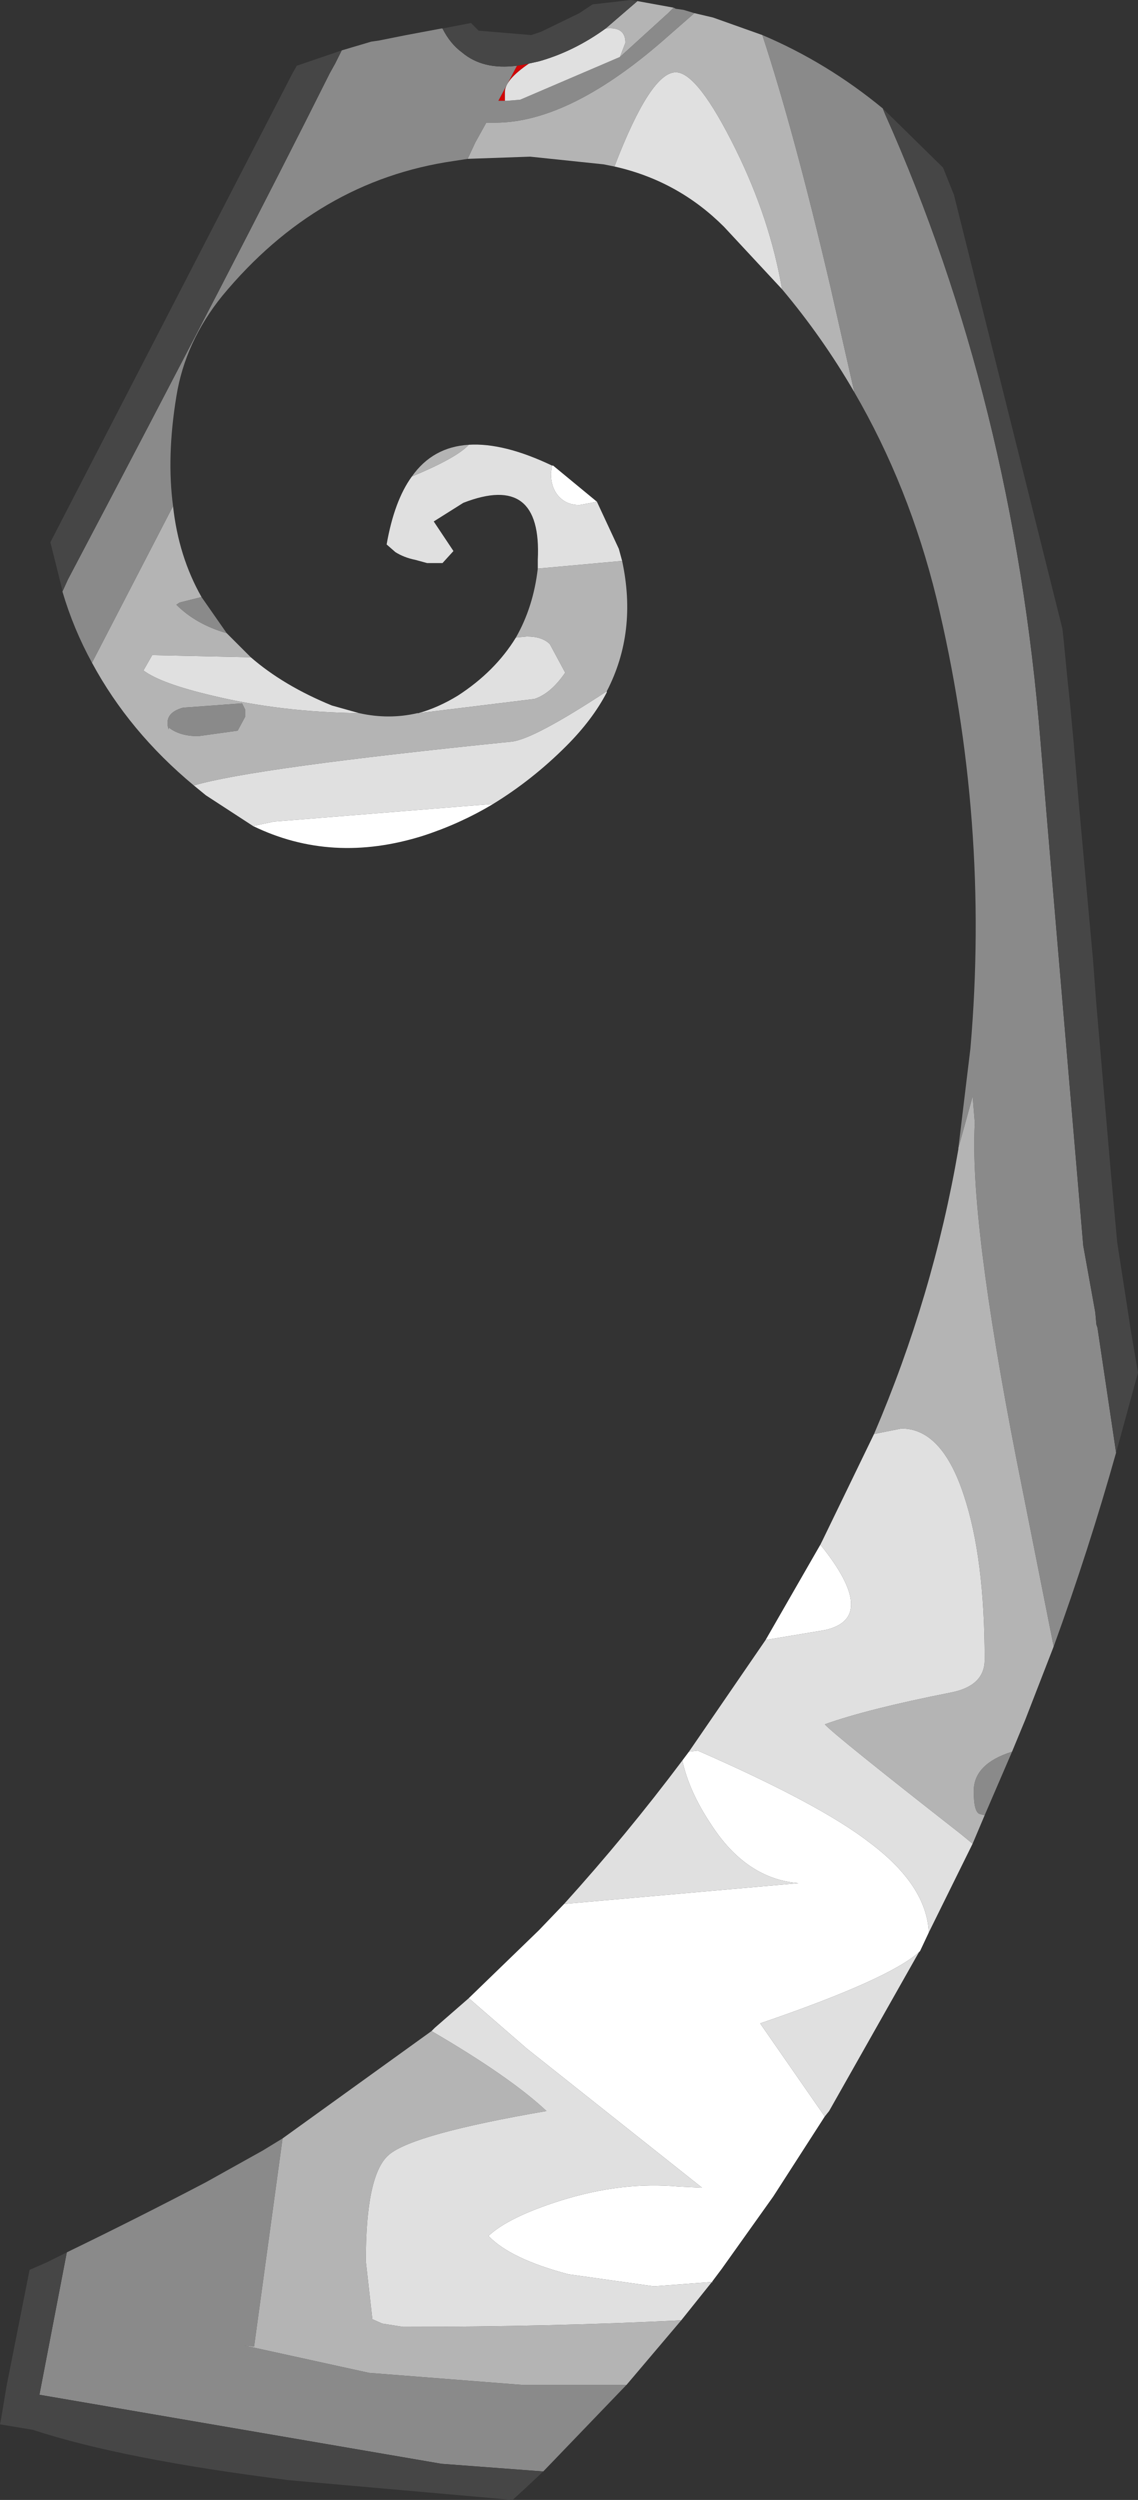 <?xml version="1.0" encoding="UTF-8" standalone="no"?>
<svg xmlns:ffdec="https://www.free-decompiler.com/flash" xmlns:xlink="http://www.w3.org/1999/xlink" ffdec:objectType="shape" height="114.1px" width="51.95px" xmlns="http://www.w3.org/2000/svg">
  <rect width="100%" height="100%" fill="#333333" stroke="none"/>
  <g transform="matrix(1.0, 0.0, 0.0, 1.0, 26.6, 124.55)">
    <path d="M-3.0 -121.55 L-2.45 -121.65 Q-3.55 -120.9 -3.55 -120.35 L-3.55 -119.95 -3.85 -119.95 -3.0 -121.55" fill="#d10505" fill-rule="evenodd" stroke="none"/>
    <path d="M-6.4 -123.25 Q-6.05 -122.55 -5.5 -122.15 -4.55 -121.35 -3.0 -121.55 L-3.85 -119.95 -3.55 -119.95 -3.45 -119.95 -2.85 -120.0 1.7 -121.95 3.9 -123.95 4.15 -124.2 4.25 -124.15 4.6 -124.1 5.1 -123.95 3.9 -122.9 Q-0.55 -118.95 -4.0 -118.95 L-4.4 -118.95 -4.9 -118.05 -5.25 -117.3 -5.9 -117.2 Q-12.1 -116.3 -16.45 -111.05 -18.15 -108.95 -18.55 -106.45 -19.0 -103.7 -18.7 -101.45 L-22.4 -94.3 Q-23.25 -95.85 -23.75 -97.55 L-23.5 -98.1 Q-15.7 -112.9 -11.55 -121.2 L-11.3 -121.65 -11.0 -122.25 -9.65 -122.65 -9.3 -122.7 -8.05 -122.95 -6.45 -123.25 -6.4 -123.25 M8.2 -122.95 Q11.15 -121.7 13.7 -119.6 L13.8 -119.35 Q19.65 -106.25 20.9 -90.7 L21.2 -87.1 21.7 -81.2 22.85 -67.7 23.4 -64.65 23.45 -64.1 23.5 -63.95 24.35 -58.25 Q23.1 -53.8 21.5 -49.4 L19.8 -57.95 Q17.65 -68.95 17.9 -73.3 L17.8 -74.5 17.15 -72.15 17.7 -76.7 Q18.6 -87.1 16.15 -97.25 14.9 -102.35 12.4 -106.65 L11.3 -111.5 Q9.65 -118.55 8.2 -122.95 M19.6 -44.6 L18.35 -41.7 18.15 -41.75 Q17.85 -41.8 17.85 -42.8 17.85 -44.05 19.6 -44.6 M2.0 -15.7 L1.95 -15.65 -1.8 -11.75 -6.45 -12.1 -24.8 -15.25 -23.55 -21.75 Q-20.35 -23.3 -17.2 -24.95 L-14.6 -26.4 -13.7 -26.95 -15.0 -17.45 -15.45 -17.5 -9.75 -16.25 -2.75 -15.7 2.0 -15.7 M-17.4 -97.3 L-16.25 -95.65 Q-17.65 -96.05 -18.55 -96.95 L-18.4 -97.05 -17.4 -97.3 M-18.9 -91.35 L-18.9 -91.25 Q-19.15 -92.0 -18.25 -92.25 L-15.55 -92.45 -15.4 -92.15 -15.4 -91.85 -15.75 -91.2 -17.55 -90.95 Q-18.4 -90.95 -18.9 -91.35" fill="#8a8a8a" fill-rule="evenodd" stroke="none"/>
    <path d="M1.05 -123.25 L2.5 -124.5 4.15 -124.2 3.9 -123.95 1.7 -121.95 1.95 -122.6 Q1.95 -123.35 1.05 -123.25 M5.1 -123.95 L5.95 -123.75 8.2 -122.95 Q9.65 -118.55 11.3 -111.5 L12.4 -106.65 Q10.95 -109.15 9.1 -111.35 8.55 -114.55 7.0 -117.7 5.25 -121.25 4.25 -121.25 3.1 -121.25 1.45 -116.95 L0.95 -117.05 -2.4 -117.4 -5.25 -117.3 -4.9 -118.05 -4.4 -118.95 -4.0 -118.95 Q-0.55 -118.95 3.9 -122.9 L5.1 -123.95 M21.5 -49.4 L20.2 -46.05 19.6 -44.6 Q17.85 -44.05 17.85 -42.8 17.85 -41.8 18.15 -41.75 L18.35 -41.7 17.8 -40.4 17.25 -40.85 Q11.5 -45.35 11.05 -45.85 13.0 -46.55 16.8 -47.3 18.35 -47.6 18.35 -48.8 18.35 -53.45 17.4 -56.3 16.4 -59.35 14.55 -59.35 L13.3 -59.1 Q16.0 -65.4 17.15 -72.1 L17.15 -72.15 17.8 -74.5 17.9 -73.3 Q17.65 -68.95 19.8 -57.95 L21.5 -49.4 M4.5 -18.65 L2.0 -15.7 -2.75 -15.7 -9.75 -16.25 -15.45 -17.5 -15.0 -17.45 -13.7 -26.95 -6.9 -31.85 Q-3.3 -29.75 -1.65 -28.2 -7.75 -27.15 -8.85 -26.2 -9.9 -25.3 -9.9 -21.35 L-9.6 -18.7 -9.15 -18.5 -8.2 -18.35 Q-1.4 -18.35 4.5 -18.65 M-18.7 -101.45 Q-18.45 -99.15 -17.4 -97.3 L-18.4 -97.05 -18.55 -96.95 Q-17.65 -96.05 -16.25 -95.65 L-15.15 -94.55 -19.65 -94.65 -20.05 -93.95 Q-19.25 -93.35 -16.9 -92.8 -13.8 -92.05 -10.2 -92.0 -8.85 -91.7 -7.55 -92.0 L-7.5 -92.0 -2.2 -92.65 Q-1.45 -92.9 -0.8 -93.85 L-1.5 -95.15 Q-1.85 -95.5 -2.55 -95.5 L-3.05 -95.45 Q-2.25 -96.85 -2.05 -98.6 L1.8 -98.95 Q2.5 -95.7 1.1 -93.0 -2.25 -90.8 -3.25 -90.7 -15.05 -89.5 -17.75 -88.7 -20.7 -91.15 -22.4 -94.3 L-18.7 -101.45 M-7.8 -102.8 Q-6.85 -104.15 -5.2 -104.25 -5.75 -103.65 -7.8 -102.8 M-18.9 -91.35 Q-18.4 -90.95 -17.55 -90.95 L-15.75 -91.2 -15.4 -91.85 -15.4 -92.15 -15.55 -92.45 -18.25 -92.25 Q-19.15 -92.0 -18.9 -91.25 L-18.9 -91.35" fill="#b4b4b4" fill-rule="evenodd" stroke="none"/>
    <path d="M-2.45 -121.65 L-2.0 -121.75 Q-0.4 -122.2 1.05 -123.25 1.95 -123.35 1.95 -122.6 L1.7 -121.95 -2.85 -120.0 -3.45 -119.95 -3.55 -119.95 -3.55 -120.35 Q-3.55 -120.9 -2.45 -121.65 M17.8 -40.4 L15.8 -36.35 Q15.7 -38.5 13.1 -40.45 10.85 -42.2 5.25 -44.65 L4.85 -44.6 8.35 -49.7 11.05 -50.15 Q13.55 -50.7 10.85 -54.05 L10.95 -54.25 13.3 -59.1 14.55 -59.35 Q16.4 -59.35 17.4 -56.3 18.35 -53.45 18.35 -48.8 18.35 -47.6 16.8 -47.3 13.0 -46.55 11.05 -45.85 11.5 -45.35 17.25 -40.85 L17.8 -40.4 M15.35 -35.45 L11.25 -28.2 11.05 -27.95 8.1 -32.2 Q13.95 -34.2 15.35 -35.45 M5.9 -20.4 L4.5 -18.65 Q-1.4 -18.35 -8.2 -18.35 L-9.15 -18.5 -9.6 -18.7 -9.9 -21.35 Q-9.9 -25.3 -8.85 -26.2 -7.75 -27.15 -1.65 -28.2 -3.3 -29.75 -6.9 -31.85 L-6.75 -32.0 -5.2 -33.35 -2.55 -31.05 5.45 -24.7 4.4 -24.75 Q1.8 -25.0 -1.05 -24.1 -3.4 -23.35 -4.3 -22.5 -3.3 -21.45 -0.65 -20.75 L3.25 -20.2 5.9 -20.4 M-0.85 -37.65 Q2.0 -40.8 4.55 -44.2 4.85 -42.8 5.85 -41.3 7.45 -38.8 9.85 -38.6 L-0.85 -37.65 M9.1 -111.35 L6.45 -114.2 Q4.35 -116.3 1.45 -116.95 3.1 -121.25 4.25 -121.25 5.25 -121.25 7.0 -117.7 8.55 -114.55 9.1 -111.35 M-15.15 -94.55 Q-13.65 -93.25 -11.45 -92.35 L-10.2 -92.0 Q-13.8 -92.05 -16.9 -92.8 -19.25 -93.35 -20.05 -93.95 L-19.65 -94.65 -15.15 -94.55 M-7.5 -92.0 Q-6.6 -92.25 -5.7 -92.8 -4.0 -93.9 -3.05 -95.45 L-2.55 -95.5 Q-1.85 -95.5 -1.5 -95.15 L-0.8 -93.85 Q-1.45 -92.9 -2.2 -92.65 L-7.5 -92.0 M-2.05 -98.6 L-2.05 -99.0 Q-1.85 -103.0 -5.45 -101.6 L-6.8 -100.75 -5.9 -99.4 -6.4 -98.85 -7.1 -98.85 -7.65 -99.0 Q-8.15 -99.1 -8.55 -99.35 L-8.95 -99.7 Q-8.6 -101.7 -7.8 -102.8 -5.75 -103.65 -5.2 -104.25 -3.6 -104.35 -1.4 -103.3 L-1.45 -102.95 Q-1.45 -102.25 -1.05 -101.85 -0.7 -101.5 -0.15 -101.5 L0.65 -101.65 1.65 -99.5 1.8 -98.95 -2.05 -98.6 M1.1 -93.0 L1.1 -92.95 Q0.45 -91.7 -0.75 -90.5 -2.3 -88.95 -4.1 -87.85 L-4.2 -87.85 -14.1 -87.05 -15.05 -86.85 -17.2 -88.25 -17.75 -88.7 Q-15.05 -89.5 -3.25 -90.7 -2.25 -90.8 1.1 -93.0" fill="#e0e0e0" fill-rule="evenodd" stroke="none"/>
    <path d="M15.8 -36.35 L15.4 -35.5 15.35 -35.45 Q13.95 -34.2 8.1 -32.2 L11.05 -27.95 8.7 -24.3 6.35 -21.0 5.9 -20.4 3.25 -20.2 -0.65 -20.75 Q-3.3 -21.45 -4.3 -22.5 -3.4 -23.35 -1.05 -24.1 1.8 -25.0 4.4 -24.75 L5.45 -24.7 -2.55 -31.05 -5.2 -33.35 -5.15 -33.4 -2.0 -36.45 -0.85 -37.65 9.85 -38.6 Q7.45 -38.8 5.85 -41.3 4.85 -42.8 4.55 -44.2 L4.85 -44.6 5.25 -44.65 Q10.85 -42.2 13.1 -40.45 15.7 -38.5 15.8 -36.35 M8.35 -49.7 L10.85 -54.05 Q13.55 -50.7 11.05 -50.15 L8.35 -49.7 M-1.4 -103.3 L-1.35 -103.3 0.65 -101.65 -0.15 -101.5 Q-0.7 -101.5 -1.05 -101.85 -1.45 -102.25 -1.45 -102.95 L-1.4 -103.3 M-4.1 -87.85 Q-5.6 -86.95 -7.3 -86.4 -11.45 -85.1 -15.05 -86.85 L-14.1 -87.05 -4.2 -87.85 -4.1 -87.85" fill="#ffffff" fill-rule="evenodd" stroke="none"/>
    <path d="M-6.4 -123.25 L-5.1 -123.5 -4.75 -123.15 -2.35 -122.95 -2.2 -123.0 -1.9 -123.1 -0.15 -123.95 0.45 -124.35 2.2 -124.55 2.5 -124.5 1.05 -123.25 Q-0.4 -122.2 -2.0 -121.75 L-2.45 -121.65 -3.0 -121.55 Q-4.55 -121.35 -5.5 -122.15 -6.05 -122.55 -6.4 -123.25 M13.7 -119.6 L16.45 -116.9 16.95 -115.65 21.9 -95.85 21.95 -95.4 22.1 -93.85 22.15 -93.35 22.2 -92.9 22.25 -92.4 22.4 -90.8 22.65 -87.85 23.3 -80.7 23.45 -78.7 24.1 -71.15 24.4 -67.85 24.85 -64.95 24.95 -64.3 25.0 -63.95 25.35 -61.9 24.35 -58.25 23.5 -63.95 23.45 -64.1 23.4 -64.65 22.85 -67.7 21.7 -81.2 21.2 -87.1 20.9 -90.7 Q19.65 -106.25 13.8 -119.35 L13.7 -119.6 M-1.8 -11.75 L-2.6 -11.0 -3.2 -10.45 -13.4 -11.35 Q-21.0 -12.3 -25.1 -13.65 L-26.6 -13.9 -26.55 -14.15 -26.3 -15.65 -25.25 -20.95 -24.45 -21.3 -23.55 -21.75 -24.8 -15.25 -6.45 -12.1 -1.8 -11.75 M-23.75 -97.55 L-23.75 -97.6 -24.3 -99.8 -13.25 -121.2 -13.05 -121.55 -11.0 -122.25 -11.3 -121.65 -11.55 -121.2 Q-15.7 -112.9 -23.5 -98.1 L-23.75 -97.55" fill="#464646" fill-rule="evenodd" stroke="none"/>
  </g>
</svg>
